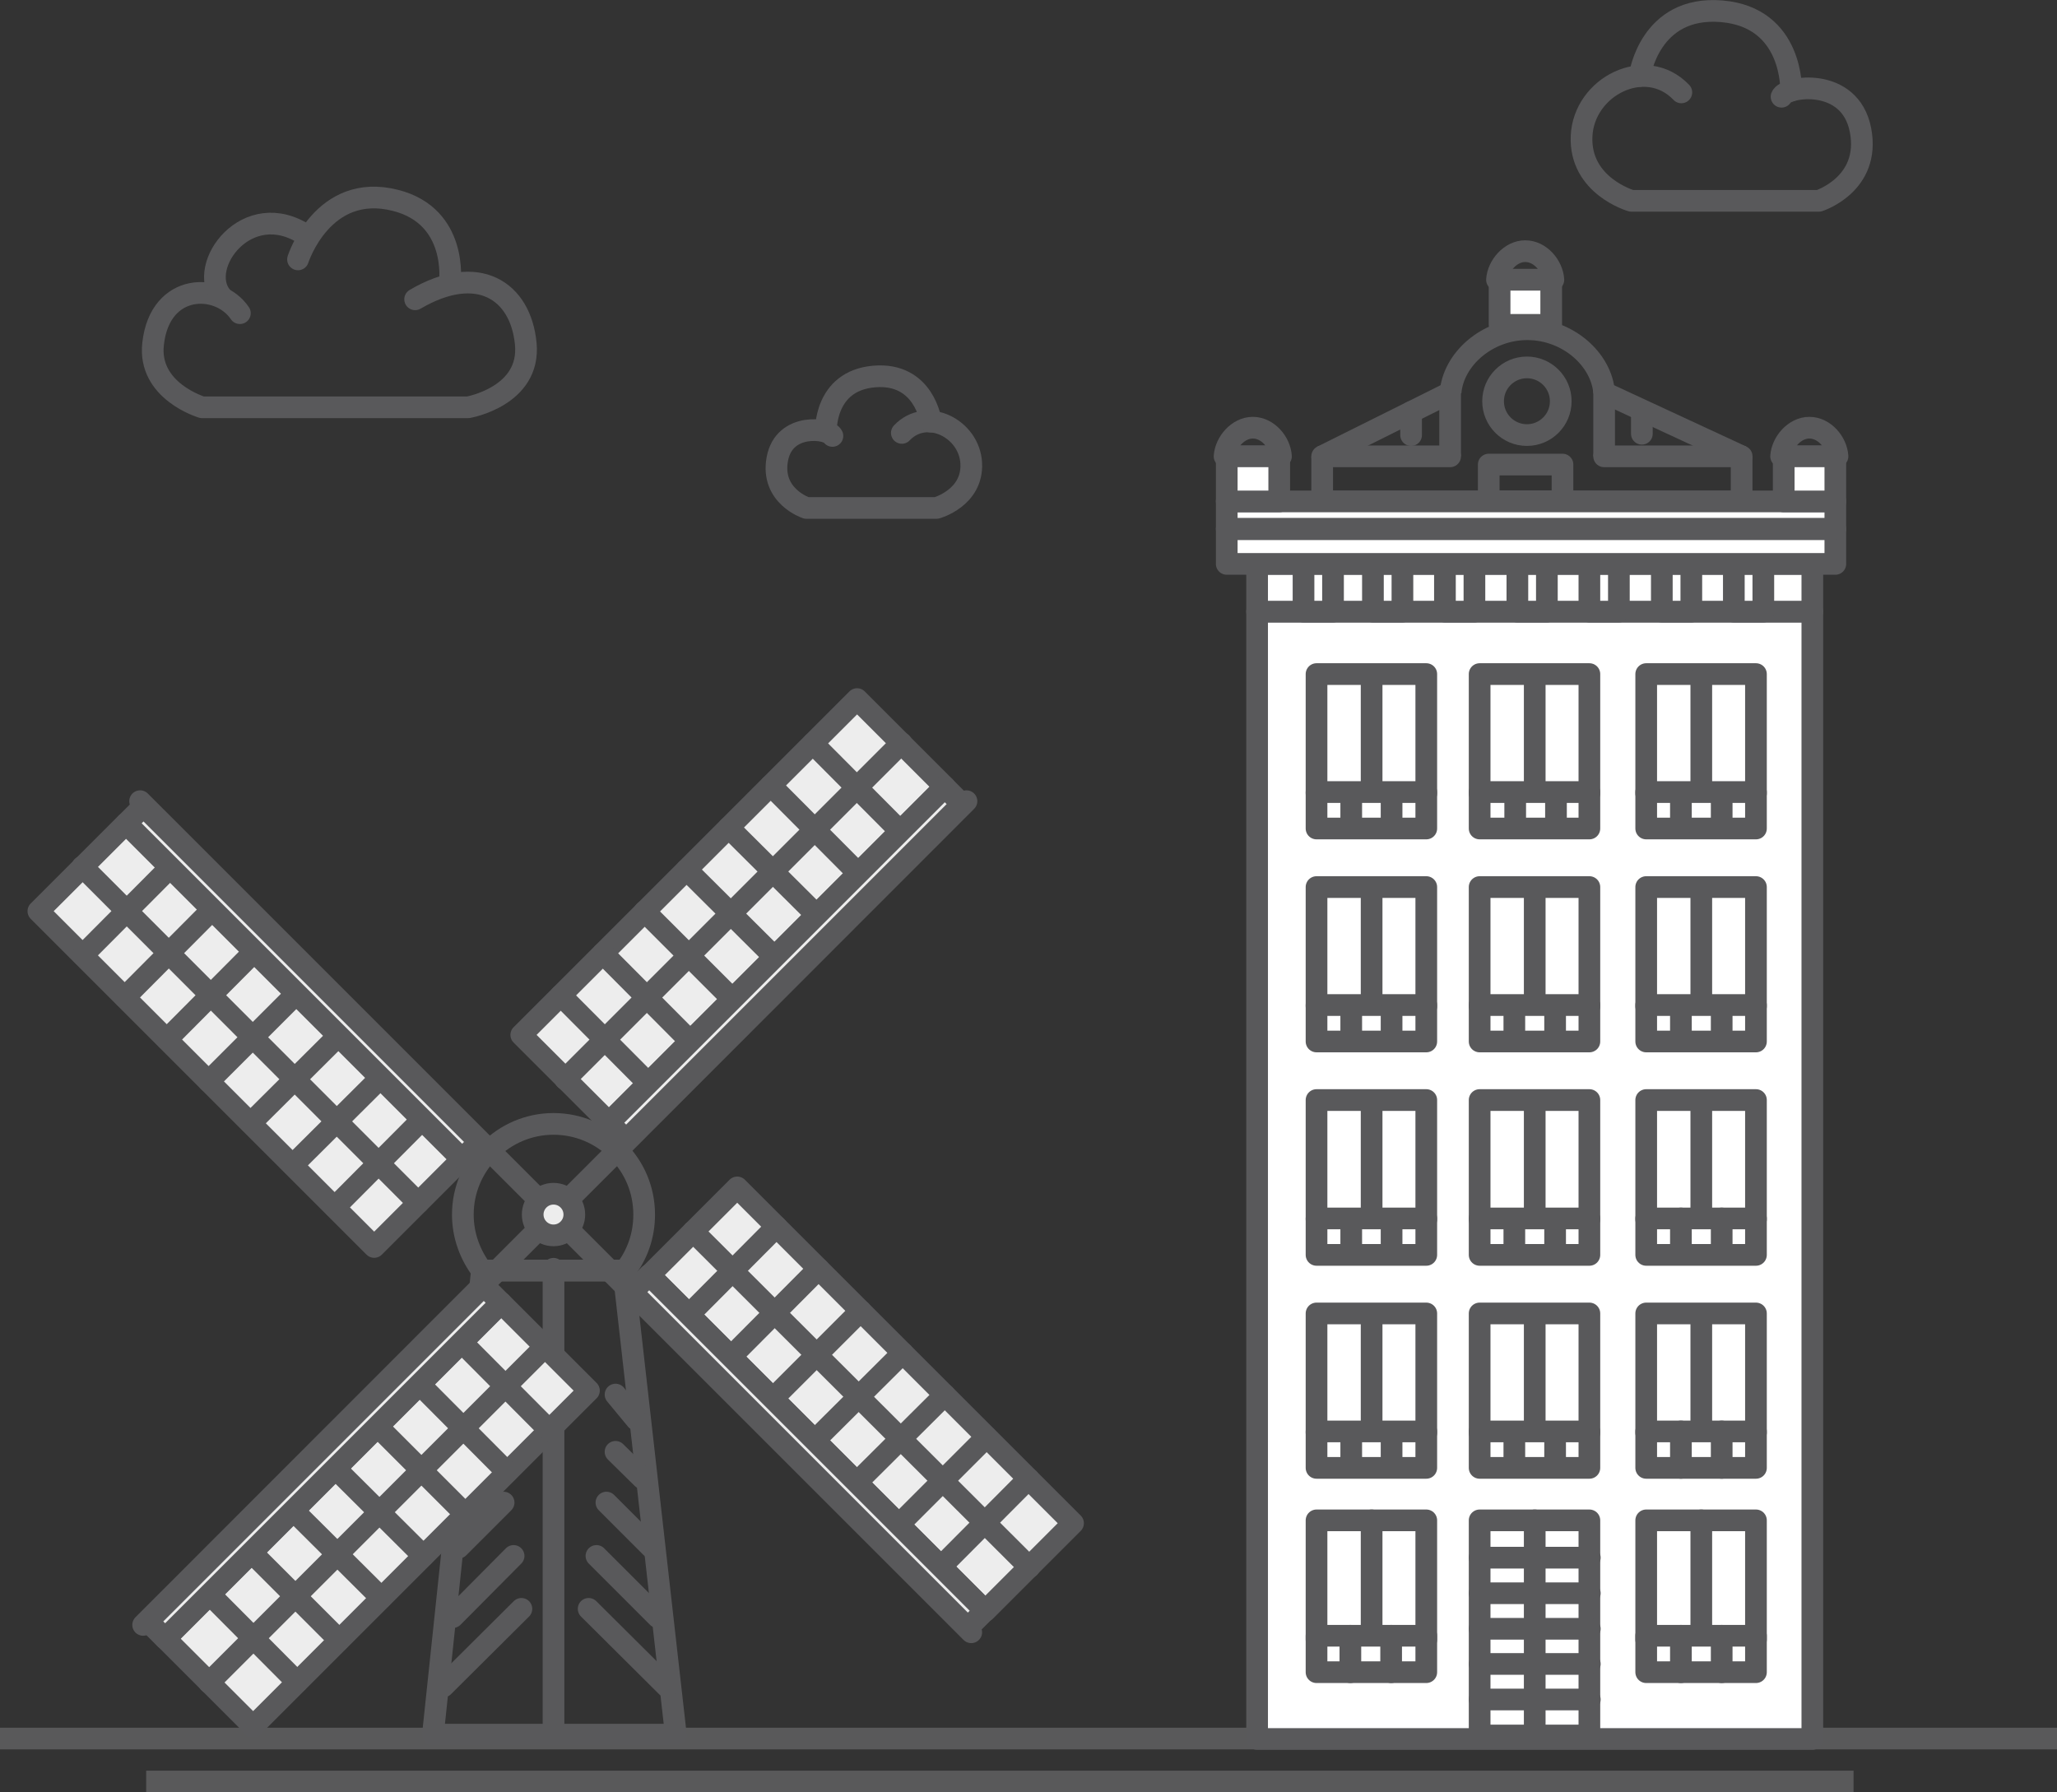 <?xml version="1.0" encoding="utf-8"?>
<!-- Generator: Adobe Illustrator 19.1.0, SVG Export Plug-In . SVG Version: 6.00 Build 0)  -->
<svg version="1.1" xmlns="http://www.w3.org/2000/svg" xmlns:xlink="http://www.w3.org/1999/xlink" x="0px" y="0px"
	 viewBox="0 0 474.2 413.2" style="enable-background:new 0 0 474.2 413.2;" xml:space="preserve">
<rect x="0" y="0" width="474.2" height="413.2" fill="#333333" stroke="none"/>
<style type="text/css">
	.st0{fill:#EDEDED;}
	.st1{fill:#59595A;}
	.st2{fill:none;stroke:#59595B;stroke-width:5;stroke-linejoin:round;stroke-miterlimit:10;}
	.st3{fill:none;stroke:#59595B;stroke-width:4.146;stroke-linejoin:round;stroke-miterlimit:10;}
	.st4{fill:#F6F5F5;}
	.st5{fill:#59595B;}
	.st6{fill:none;stroke:#59595B;stroke-width:4.087;stroke-linecap:round;stroke-linejoin:round;stroke-miterlimit:10;}
	.st7{fill:none;stroke:#59595B;stroke-width:5;stroke-linecap:round;stroke-linejoin:round;stroke-miterlimit:10;}
	.st8{fill:#EFEFEF;stroke:#59595B;stroke-width:5;stroke-linecap:round;stroke-linejoin:round;stroke-miterlimit:10;}
	.st9{fill:#EDECED;}
	.st10{fill:none;stroke:#5A5B5B;stroke-width:5;stroke-miterlimit:10;}
	.st11{fill:none;stroke:#5A5B5C;stroke-width:5;stroke-linecap:round;stroke-linejoin:round;stroke-miterlimit:10;}
	.st12{fill:#EDECED;stroke:#5A5B5C;stroke-width:5;stroke-linecap:round;stroke-linejoin:round;stroke-miterlimit:10;}
	.st13{fill:#5A5B5C;stroke:#5A5B5C;stroke-width:5;stroke-linecap:round;stroke-linejoin:round;stroke-miterlimit:10;}
	.st14{fill:none;stroke:#5A5B5B;stroke-width:5;stroke-linecap:round;stroke-linejoin:round;stroke-miterlimit:10;}
	.st15{fill:#F0EFEF;stroke:#5A5B5B;stroke-width:5;stroke-linecap:round;stroke-linejoin:round;stroke-miterlimit:10;}
	.st16{fill:#E8E8E8;stroke:#5A5B5C;stroke-width:5;stroke-linecap:round;stroke-linejoin:round;stroke-miterlimit:10;}
	.st17{fill:#FFFFFF;stroke:#5A5B5B;stroke-width:5;stroke-linecap:round;stroke-linejoin:round;stroke-miterlimit:10;}
	.st18{fill:#EFEFEF;stroke:#59595A;stroke-width:5;stroke-linecap:round;stroke-linejoin:round;stroke-miterlimit:10;}
	.st19{fill:none;stroke:#59595A;stroke-width:5;stroke-miterlimit:10;}
	.st20{fill:none;stroke:#59595A;stroke-width:5;stroke-linecap:round;stroke-miterlimit:10;}
	.st21{fill:none;stroke:#59595A;stroke-width:5;stroke-linejoin:round;stroke-miterlimit:10;}
	.st22{fill:none;stroke:#59595A;stroke-width:4.539;stroke-miterlimit:10;}
	.st23{fill:none;stroke:#59595A;stroke-width:4.135;stroke-miterlimit:10;}
	.st24{fill:none;stroke:#59595A;stroke-width:3.98;stroke-miterlimit:10;}
	.st25{fill:none;stroke:#58595B;stroke-width:5;stroke-miterlimit:10;}
	.st26{fill:none;stroke:#58595B;stroke-width:5;stroke-linejoin:round;stroke-miterlimit:10;}
	.st27{fill:none;stroke:#58595B;stroke-width:5;stroke-linecap:round;stroke-linejoin:round;stroke-miterlimit:10;}
	.st28{fill:none;stroke:#59595B;stroke-width:4.205;stroke-linecap:round;stroke-linejoin:round;stroke-miterlimit:10;}
	.st29{fill:none;stroke:#59595B;stroke-width:5;stroke-miterlimit:10;}
	.st30{fill:#EDECEC;stroke:#59595B;stroke-width:5;stroke-linecap:round;stroke-linejoin:round;stroke-miterlimit:10;}
	.st31{fill:#EDEDED;stroke:#59595A;stroke-width:5;stroke-miterlimit:10;}
	.st32{fill:#EDEDED;stroke:#59595B;stroke-width:5;stroke-linecap:round;stroke-linejoin:round;stroke-miterlimit:10;}
	.st33{fill:none;stroke:#59595A;stroke-width:5;stroke-linecap:round;stroke-linejoin:round;stroke-miterlimit:10;}
	.st34{fill:#58595B;}
	.st35{fill:#59595A;stroke:#EDEDED;stroke-width:3;stroke-miterlimit:10;}
	.st36{fill:#59595A;stroke:#EDEDED;stroke-miterlimit:10;}
	.st37{fill:#EFEFEF;stroke:#59595A;stroke-width:5;stroke-linecap:round;stroke-miterlimit:10;}
	.st38{fill:#EDEDED;stroke:#59595A;stroke-width:5;stroke-linecap:round;stroke-linejoin:round;stroke-miterlimit:10;}
	.st39{fill-rule:evenodd;clip-rule:evenodd;fill:#59595B;}
	
		.st40{fill-rule:evenodd;clip-rule:evenodd;fill:none;stroke:#59595B;stroke-width:5;stroke-linecap:round;stroke-linejoin:round;stroke-miterlimit:10;}
	.st41{fill:none;stroke:#5A5B5C;stroke-width:4.146;stroke-linejoin:round;stroke-miterlimit:10;}
	.st42{fill:none;stroke:#5A5B5B;stroke-width:4.539;stroke-miterlimit:10;}
	.st43{fill:none;stroke:#5A5B5B;stroke-width:4.135;stroke-miterlimit:10;}
	.st44{fill:none;stroke:#5A5B5B;stroke-width:3.98;stroke-miterlimit:10;}
	.st45{fill:none;stroke:#5A5B5C;stroke-width:4;stroke-linecap:round;stroke-linejoin:round;stroke-miterlimit:10;}
	.st46{fill:none;stroke:#595A5C;stroke-width:5;stroke-linecap:round;stroke-linejoin:round;stroke-miterlimit:10;}
	.st47{fill:#5A5B5C;}
	.st48{fill:none;stroke:#595A5C;stroke-width:5;stroke-linejoin:round;stroke-miterlimit:10;}
	.st49{fill:none;stroke:#5A5B5B;stroke-width:5;stroke-linecap:round;stroke-miterlimit:10;}
	.st50{fill:#5A5B5B;}
	.st51{fill:#5A5B5C;stroke:#5A5B5C;stroke-miterlimit:10;}
	.st52{fill:#595A5C;}
	.st53{fill:#EDECED;stroke:#5A5B5B;stroke-width:5;stroke-miterlimit:10;}
	.st54{fill:#FFFFFF;stroke:#5A5B5B;stroke-width:5;stroke-miterlimit:10;}
	.st55{fill:#FFFFFF;stroke:#5A5B5C;stroke-width:5;stroke-linecap:round;stroke-linejoin:round;stroke-miterlimit:10;}
	.st56{fill:#FFFFFF;stroke:#59595B;stroke-width:5;stroke-linecap:round;stroke-linejoin:round;stroke-miterlimit:10;}
	.st57{fill:#FFFFFF;stroke:#59595A;stroke-width:5;stroke-linecap:round;stroke-linejoin:round;stroke-miterlimit:10;}
	.st58{fill:#FFFFFF;stroke:#59595A;stroke-width:5;stroke-miterlimit:10;}
	.st59{fill:none;stroke:#59595B;stroke-width:3.857;stroke-linejoin:round;stroke-miterlimit:10;}
	.st60{fill:#EDEDED;stroke:#59595B;stroke-width:5;stroke-miterlimit:10;}
	.st61{fill:none;stroke:#59595B;stroke-width:5;stroke-linecap:round;stroke-miterlimit:10;}
	.st62{fill:#59595B;stroke:#59595A;stroke-width:5;stroke-linecap:round;stroke-linejoin:round;stroke-miterlimit:10;}
	.st63{fill:#FFFFFF;stroke:#59595B;stroke-width:5;stroke-miterlimit:10;}
	.st64{fill:#EAEAEA;stroke:#59595A;stroke-width:5;stroke-linecap:round;stroke-linejoin:round;stroke-miterlimit:10;}
	.st65{fill:#EAEAEA;stroke:#59595A;stroke-width:5;stroke-linecap:round;stroke-miterlimit:10;}
</style>
<g id="Background">
</g>
<g id="_x23_Tower_x5F_Bridge">
</g>
<g id="_x23_Washington_x5F_Mountain">
</g>
<g id="_x23_London_x5F_Eye">
</g>
<g id="_x23_Eiffel_x5F_Tower">
	<g id="New_Symbol">
	</g>
	<g>
		<g>
			<line class="st19" x1="474.2" y1="400.8" x2="0" y2="400.8"/>
			<line class="st19" x1="427.3" y1="410.7" x2="33.7" y2="410.7"/>
		</g>
		<g>
			<line class="st7" x1="222.8" y1="184.7" x2="33" y2="374.6"/>
			<line class="st7" x1="32.3" y1="184.7" x2="223.9" y2="376.3"/>
			<circle class="st32" cx="127.6" cy="280" r="4.8"/>
			<path class="st7" d="M144.1,292.9c2.8-3.6,4.4-8,4.4-12.9c0-11.6-9.4-20.9-20.9-20.9s-20.9,9.4-20.9,20.9c0,4.9,1.7,9.3,4.4,12.9
				H144.1z"/>
			<polygon class="st7" points="155.8,399.9 99.8,399.9 111.1,292.9 143.7,292.9 			"/>
			<g>
				
					<rect x="114.3" y="195.7" transform="matrix(0.707 -0.707 0.707 0.707 -99.003 181.032)" class="st32" width="109.5" height="28.6"/>
				<line class="st32" x1="129.3" y1="229.5" x2="149.5" y2="249.8"/>
				<line class="st32" x1="139" y1="219.8" x2="159.2" y2="240.1"/>
				<line class="st32" x1="148.6" y1="210.1" x2="168.9" y2="230.4"/>
				<line class="st32" x1="158.3" y1="200.5" x2="178.6" y2="220.7"/>
				<line class="st32" x1="168" y1="190.8" x2="188.3" y2="211"/>
				<line class="st32" x1="177.7" y1="181.1" x2="197.9" y2="201.4"/>
				<line class="st32" x1="187.4" y1="171.4" x2="207.6" y2="191.7"/>
				<line class="st32" x1="130.3" y1="248.8" x2="207.8" y2="171.3"/>
				
					<rect x="126.4" y="219.3" transform="matrix(0.707 -0.707 0.707 0.707 -104.024 193.153)" class="st32" width="109.5" height="5.6"/>
			</g>
			<g>
				
					<rect x="2.9" y="224.2" transform="matrix(-0.707 -0.707 0.707 -0.707 -70.198 448.032)" class="st32" width="109.5" height="28.6"/>
				<line class="st7" x1="77.2" y1="278.3" x2="97.4" y2="258"/>
				<line class="st7" x1="67.5" y1="268.6" x2="87.8" y2="248.4"/>
				<line class="st7" x1="57.8" y1="258.9" x2="78.1" y2="238.7"/>
				<line class="st7" x1="48.1" y1="249.3" x2="68.4" y2="229"/>
				<line class="st7" x1="38.5" y1="239.6" x2="58.7" y2="219.3"/>
				<line class="st7" x1="28.8" y1="229.9" x2="49" y2="209.6"/>
				<line class="st7" x1="19.1" y1="220.2" x2="39.3" y2="199.9"/>
				<line class="st7" x1="96.4" y1="277.3" x2="19" y2="199.8"/>
				
					<rect x="15" y="223.6" transform="matrix(-0.707 -0.707 0.707 -0.707 -40.937 435.911)" class="st32" width="109.5" height="5.6"/>
			</g>
			<line class="st7" x1="102.2" y1="388.8" x2="120.2" y2="370.9"/>
			<line class="st7" x1="104.4" y1="372.8" x2="118.4" y2="358.7"/>
			<line class="st7" x1="105.7" y1="356.8" x2="116.1" y2="346.4"/>
			<line class="st7" x1="107.8" y1="340.8" x2="114" y2="334.7"/>
			<line class="st7" x1="109.2" y1="327.3" x2="114" y2="321.5"/>
			<line class="st7" x1="127.6" y1="399.9" x2="127.6" y2="292.5"/>
			<g>
				
					<rect x="32.1" y="334.9" transform="matrix(-0.707 0.707 -0.707 -0.707 395.239 534.67)" class="st32" width="109.5" height="28.6"/>
				<line class="st7" x1="126.6" y1="329.7" x2="106.4" y2="309.4"/>
				<line class="st7" x1="116.9" y1="339.4" x2="96.7" y2="319.1"/>
				<line class="st7" x1="107.3" y1="349.1" x2="87" y2="328.8"/>
				<line class="st7" x1="97.6" y1="358.7" x2="77.3" y2="338.5"/>
				<line class="st7" x1="87.9" y1="368.4" x2="67.6" y2="348.2"/>
				<line class="st7" x1="78.2" y1="378.1" x2="58" y2="357.9"/>
				<line class="st7" x1="68.5" y1="387.8" x2="48.3" y2="367.5"/>
				<line class="st7" x1="125.6" y1="310.5" x2="48.2" y2="387.9"/>
				
					<rect x="20" y="334.3" transform="matrix(-0.707 0.707 -0.707 -0.707 365.978 522.55)" class="st32" width="109.5" height="5.6"/>
			</g>
			<g>
				
					<rect x="143.8" y="308.3" transform="matrix(0.707 0.707 -0.707 0.707 286.254 -45.893)" class="st32" width="109.5" height="28.6"/>
				<line class="st7" x1="179" y1="282.8" x2="158.8" y2="303.1"/>
				<line class="st7" x1="188.7" y1="292.5" x2="168.5" y2="312.8"/>
				<line class="st7" x1="198.4" y1="302.2" x2="178.1" y2="322.5"/>
				<line class="st7" x1="208.1" y1="311.9" x2="187.8" y2="332.1"/>
				<line class="st7" x1="217.8" y1="321.6" x2="197.5" y2="341.8"/>
				<line class="st7" x1="227.4" y1="331.3" x2="207.2" y2="351.5"/>
				<line class="st7" x1="237.1" y1="340.9" x2="216.9" y2="361.2"/>
				<line class="st7" x1="159.8" y1="283.9" x2="237.3" y2="361.3"/>
				
					<rect x="131.6" y="331.9" transform="matrix(0.707 0.707 -0.707 0.707 291.274 -33.773)" class="st32" width="109.5" height="5.6"/>
			</g>
			<line class="st7" x1="153.7" y1="388.8" x2="135.7" y2="370.9"/>
			<line class="st7" x1="151.6" y1="372.8" x2="137.5" y2="358.7"/>
			<line class="st7" x1="150.2" y1="356.8" x2="139.8" y2="346.4"/>
			<line class="st7" x1="148.1" y1="340.8" x2="141.9" y2="334.7"/>
			<line class="st7" x1="146.7" y1="327.3" x2="141.9" y2="321.5"/>
		</g>
		<path class="st2" d="M295.3,105.2c-0.2-3.2-3-6.6-6.5-6.6c-3.4,0-6.3,3.4-6.5,6.6H295.3z"/>
		<path class="st2" d="M369.8,90.5c-0.6-7.6-8.3-14.6-17.7-14.6c-9.4,0-17.1,7-17.7,14.6"/>
		<path class="st2" d="M423.6,105.2c-0.2-3.2-3-6.6-6.5-6.6c-3.4,0-6.3,3.4-6.5,6.6H423.6z"/>
		<path class="st2" d="M358.1,64.5c-0.2-3.2-3-6.6-6.5-6.6c-3.4,0-6.3,3.4-6.5,6.6H358.1z"/>
		<line class="st2" x1="334.3" y1="105.2" x2="334.3" y2="89.5"/>
		<line class="st2" x1="369.8" y1="89.5" x2="369.8" y2="105.2"/>
		<polyline class="st2" points="401.5,105.2 401.5,115.6 304.8,115.6 304.8,105.2 		"/>
		<line class="st7" x1="304.8" y1="105.2" x2="334.3" y2="105.2"/>
		<line class="st7" x1="369.8" y1="105.2" x2="401.5" y2="105.2"/>
		<line class="st2" x1="304.8" y1="105.2" x2="334.3" y2="90.5"/>
		<line class="st2" x1="369.8" y1="90.5" x2="401.5" y2="105.2"/>
		<line class="st7" x1="325.3" y1="95" x2="325.3" y2="100.3"/>
		<line class="st7" x1="378.5" y1="94.7" x2="378.5" y2="100"/>
		<circle class="st2" cx="352" cy="92.5" r="7.8"/>
		<rect x="343.2" y="107.1" class="st2" width="17" height="8.5"/>
		<rect x="289.8" y="141" class="st56" width="128" height="259.9"/>
		<rect x="341.1" y="350.5" class="st56" width="25.3" height="49.6"/>
		<rect x="303.5" y="350.5" class="st56" width="25.3" height="27.5"/>
		<rect x="379.5" y="350.5" class="st56" width="25.3" height="27.5"/>
		<rect x="303.5" y="302.8" class="st56" width="25.3" height="27.5"/>
		<rect x="379.5" y="302.8" class="st56" width="25.3" height="27.5"/>
		<rect x="303.5" y="330" class="st56" width="25.3" height="8.4"/>
		<rect x="341.1" y="302.8" class="st56" width="25.3" height="27.5"/>
		<rect x="341.1" y="330" class="st56" width="25.3" height="8.4"/>
		<rect x="379.5" y="330" class="st56" width="25.3" height="8.4"/>
		<rect x="303.5" y="253.6" class="st56" width="25.3" height="27.5"/>
		<rect x="379.5" y="253.6" class="st56" width="25.3" height="27.5"/>
		<rect x="303.5" y="280.9" class="st56" width="25.3" height="8.4"/>
		<rect x="341.1" y="253.6" class="st56" width="25.3" height="27.5"/>
		<rect x="341.1" y="280.9" class="st56" width="25.3" height="8.4"/>
		<rect x="379.5" y="280.9" class="st56" width="25.3" height="8.4"/>
		<rect x="303.5" y="204.5" class="st56" width="25.3" height="27.5"/>
		<rect x="379.5" y="204.5" class="st56" width="25.3" height="27.5"/>
		<rect x="303.5" y="231.7" class="st56" width="25.3" height="8.4"/>
		<rect x="341.1" y="204.5" class="st56" width="25.3" height="27.5"/>
		<rect x="341.1" y="231.7" class="st56" width="25.3" height="8.4"/>
		<rect x="379.5" y="231.7" class="st56" width="25.3" height="8.4"/>
		<rect x="303.5" y="155.4" class="st56" width="25.3" height="27.5"/>
		<rect x="379.5" y="155.4" class="st56" width="25.3" height="27.5"/>
		<rect x="303.5" y="182.6" class="st56" width="25.3" height="8.4"/>
		<rect x="341.1" y="155.4" class="st56" width="25.3" height="27.5"/>
		<rect x="341.1" y="182.6" class="st56" width="25.3" height="8.4"/>
		<rect x="379.5" y="182.6" class="st56" width="25.3" height="8.4"/>
		<rect x="303.5" y="377.1" class="st56" width="25.3" height="8.4"/>
		<rect x="379.5" y="377.1" class="st56" width="25.3" height="8.4"/>
		<line class="st7" x1="353.8" y1="350.5" x2="353.8" y2="400"/>
		<line class="st7" x1="316.2" y1="350.5" x2="316.2" y2="377"/>
		<line class="st7" x1="392.2" y1="350.5" x2="392.2" y2="377"/>
		<line class="st7" x1="392.2" y1="303.3" x2="392.2" y2="329.8"/>
		<line class="st7" x1="353.8" y1="303.3" x2="353.8" y2="329.8"/>
		<line class="st7" x1="316.2" y1="303.3" x2="316.2" y2="329.8"/>
		<line class="st7" x1="392.2" y1="254.1" x2="392.2" y2="280.6"/>
		<line class="st7" x1="353.8" y1="254.1" x2="353.8" y2="280.6"/>
		<line class="st7" x1="316.2" y1="254.1" x2="316.2" y2="280.6"/>
		<line class="st7" x1="392.2" y1="205" x2="392.2" y2="231.5"/>
		<line class="st7" x1="353.8" y1="205" x2="353.8" y2="231.5"/>
		<line class="st7" x1="316.2" y1="205" x2="316.2" y2="231.5"/>
		<line class="st7" x1="392.2" y1="155.9" x2="392.2" y2="182.4"/>
		<line class="st7" x1="353.8" y1="155.9" x2="353.8" y2="182.4"/>
		<line class="st7" x1="316.2" y1="155.9" x2="316.2" y2="182.4"/>
		<rect x="289.8" y="130" class="st56" width="128" height="11"/>
		<rect x="316.5" y="130" class="st56" width="6.8" height="11"/>
		<rect x="300.5" y="130" class="st56" width="6.8" height="11"/>
		<rect x="333.1" y="130" class="st56" width="6.8" height="11"/>
		<rect x="349.8" y="130" class="st56" width="6.8" height="11"/>
		<rect x="366.4" y="130" class="st56" width="6.8" height="11"/>
		<rect x="383.1" y="130" class="st56" width="6.8" height="11"/>
		<rect x="399.7" y="130" class="st56" width="6.8" height="11"/>
		<rect x="282.8" y="122" class="st56" width="140.3" height="8"/>
		<rect x="282.8" y="115.6" class="st56" width="140.3" height="6.3"/>
		<rect x="282.8" y="105.2" class="st56" width="12.1" height="10.4"/>
		<rect x="411.2" y="105.2" class="st56" width="11.9" height="10.4"/>
		<rect x="345.7" y="64.5" class="st56" width="11.9" height="10.4"/>
		<line class="st7" x1="341.1" y1="359.1" x2="366.5" y2="359.1"/>
		<line class="st7" x1="341.1" y1="367.3" x2="366.5" y2="367.3"/>
		<line class="st7" x1="341.1" y1="375.5" x2="366.5" y2="375.5"/>
		<line class="st7" x1="341.1" y1="383.6" x2="366.5" y2="383.6"/>
		<line class="st7" x1="341.1" y1="391.8" x2="366.5" y2="391.8"/>
		<line class="st7" x1="311.3" y1="377.1" x2="311.3" y2="385.5"/>
		<line class="st7" x1="320.7" y1="377.1" x2="320.7" y2="385.5"/>
		<line class="st7" x1="387.5" y1="377.1" x2="387.5" y2="385.5"/>
		<line class="st7" x1="396.9" y1="377.1" x2="396.9" y2="385.5"/>
		<line class="st7" x1="387.5" y1="330" x2="387.5" y2="338.4"/>
		<line class="st7" x1="396.9" y1="330" x2="396.9" y2="338.4"/>
		<line class="st7" x1="387.5" y1="280.9" x2="387.5" y2="289.2"/>
		<line class="st7" x1="396.9" y1="280.9" x2="396.9" y2="289.2"/>
		<line class="st7" x1="387.5" y1="233" x2="387.5" y2="240.1"/>
		<line class="st7" x1="396.9" y1="233" x2="396.9" y2="240.1"/>
		<line class="st7" x1="387.5" y1="182.9" x2="387.5" y2="190.3"/>
		<line class="st7" x1="396.9" y1="182.9" x2="396.9" y2="190.3"/>
		<line class="st7" x1="349.3" y1="182.9" x2="349.3" y2="190.3"/>
		<line class="st7" x1="358.7" y1="182.9" x2="358.7" y2="190.3"/>
		<line class="st7" x1="311.5" y1="182.9" x2="311.5" y2="190.3"/>
		<line class="st7" x1="320.8" y1="182.9" x2="320.8" y2="190.3"/>
		<line class="st7" x1="311.5" y1="232.2" x2="311.5" y2="239.6"/>
		<line class="st7" x1="320.8" y1="232.2" x2="320.8" y2="239.6"/>
		<line class="st7" x1="349.1" y1="232.2" x2="349.1" y2="239.6"/>
		<line class="st7" x1="358.5" y1="232.2" x2="358.5" y2="239.6"/>
		<line class="st7" x1="349.1" y1="281.4" x2="349.1" y2="288.7"/>
		<line class="st7" x1="358.5" y1="281.4" x2="358.5" y2="288.7"/>
		<line class="st7" x1="311.5" y1="281.4" x2="311.5" y2="288.7"/>
		<line class="st7" x1="320.8" y1="281.4" x2="320.8" y2="288.7"/>
		<line class="st7" x1="311.5" y1="330.5" x2="311.5" y2="337.9"/>
		<line class="st7" x1="320.8" y1="330.5" x2="320.8" y2="337.9"/>
		<line class="st7" x1="349.1" y1="330.5" x2="349.1" y2="337.9"/>
		<line class="st7" x1="358.5" y1="330.5" x2="358.5" y2="337.9"/>
		<g>
			<path class="st7" d="M95.7,69c14.5-8.5,24.3-2,25.5,10.2s-13.3,14.7-13.3,14.7H46.6c0,0-12.6-3.7-11.3-14.7
				c1.6-14.1,15.2-14.1,20-7"/>
			<path class="st7" d="M51.1,68.4c-5.9-7,5.9-23.2,19.4-14.2"/>
			<path class="st7" d="M68.7,59.8c0,0,5.7-17.9,22.5-13.6c14.5,3.7,12.5,18.9,12.5,18.9"/>
		</g>
		<g>
			<path class="st7" d="M207.9,99.8c5.7-6,15.6-1,16,7c0.4,8-8,10.3-8,10.3h-30c0,0-8.3-2.7-6.7-11.3s12-7,12.7-5.3"/>
			<path class="st7" d="M214.6,97.2c0,0-1.5-11.4-13.1-10.4c-11.6,1-11.1,12.7-11.1,12.7"/>
		</g>
		<g>
			<path class="st7" d="M387.6,21.3c-8.2-8.6-22.5-1.4-23,10.1s11.5,14.9,11.5,14.9h43.2c0,0,12-3.8,9.6-16.3
				c-2.4-12.5-17.3-10.1-18.2-7.7"/>
			<path class="st7" d="M378,17.5c0,0,2.2-16.3,18.9-14.9c16.6,1.4,16,18.3,16,18.3"/>
		</g>
	</g>
</g>
<g id="_x23_Forbidden_x5F_City">
</g>
<g id="_x23_Sydney_x5F_Opera_x5F_House">
</g>
<g id="_x23_Space_x5F_Needle">
</g>
<g id="_x23_Pyramid">
</g>
<g id="_x23_The_x5F_Pantheon">
</g>
<g id="_x23_Emirates_x5F_Towers">
</g>
<g id="_x23_China_x5F_wall">
	<g id="_x23_Empire_x5F_State_x5F_Building">
	</g>
</g>
</svg>

